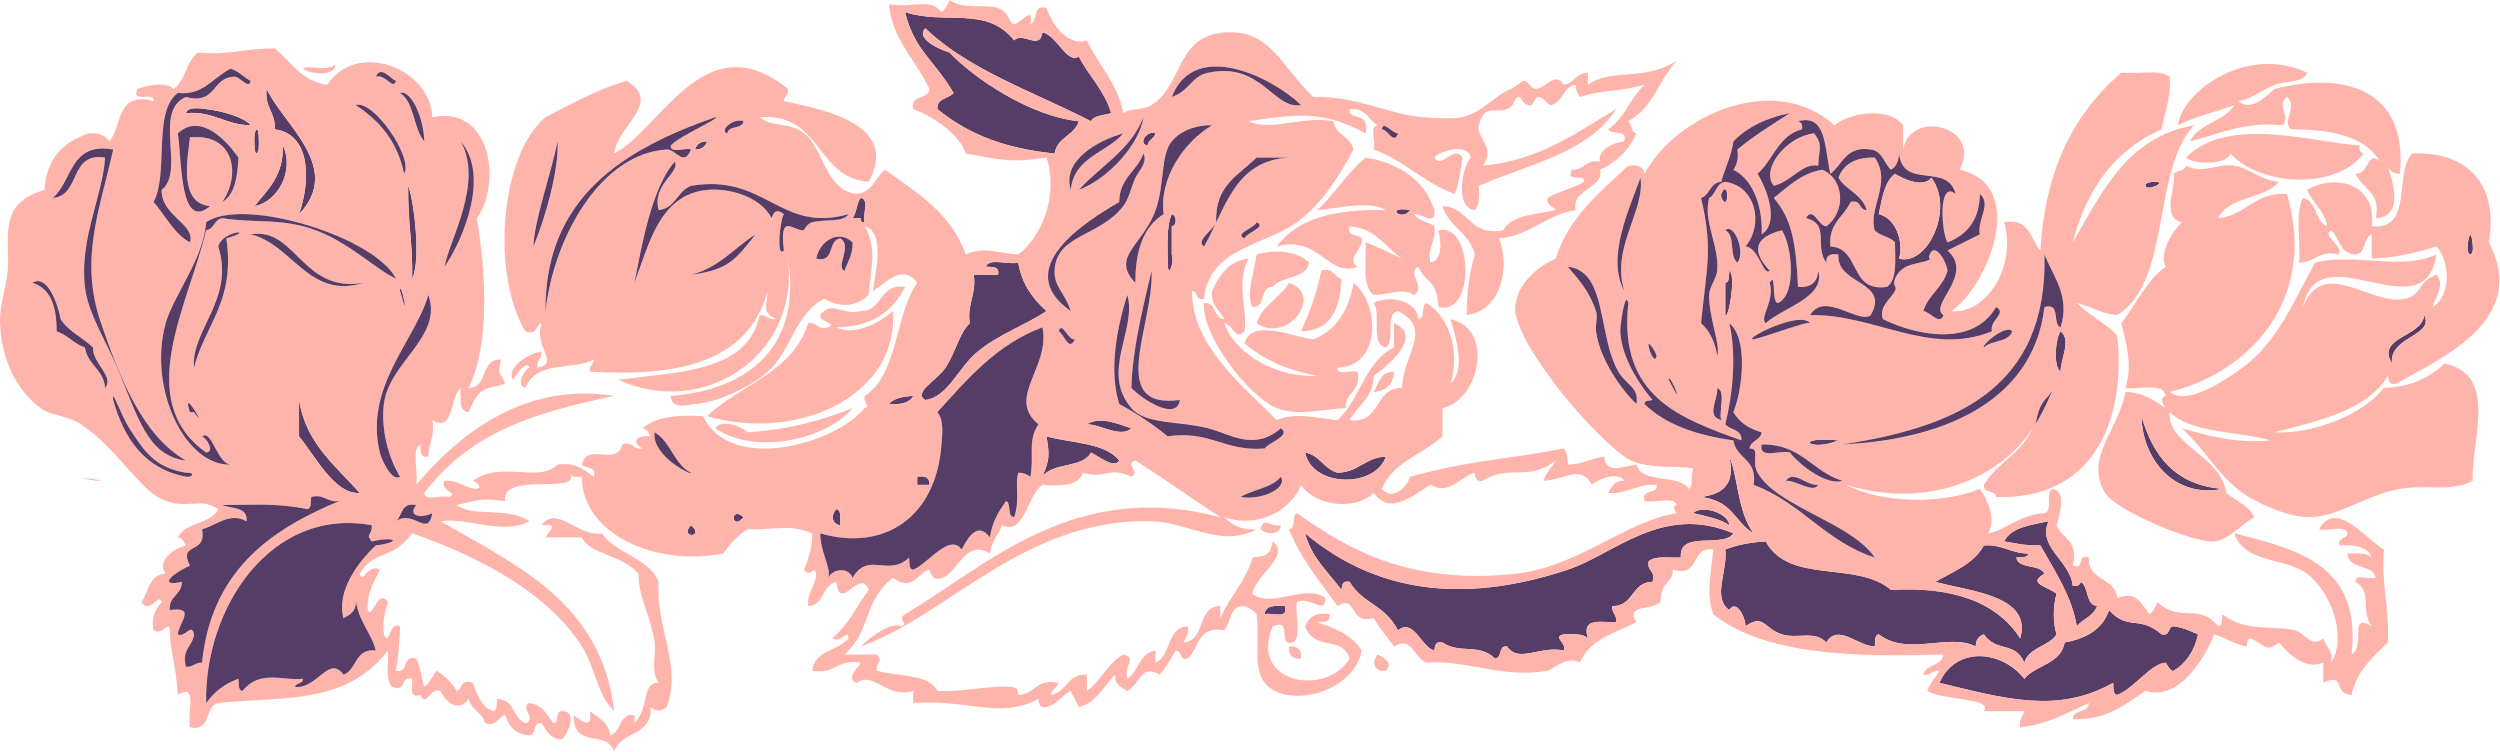 <svg width="675" height="203" viewBox="0 0 675 203" fill="none" xmlns="http://www.w3.org/2000/svg">
<path fill-rule="evenodd" clip-rule="evenodd" d="M244.375 3.273C255.276 6.843 266.292 1.444 273.829 10.909C276.081 8.437 280.82 13.79 281.466 8.727C285.402 9.555 288.049 17.367 291.284 15.273C293.989 20.568 298.197 24.36 300.011 30.545C298.069 31.149 295.48 31.106 294.556 32.727C279.204 24.806 261.72 19.018 249.829 7.636C247.127 10.411 253.558 13.308 256.375 14.182C262.688 20.887 278.03 31.414 291.284 32.727C290.088 36.623 285.424 37.049 284.738 41.455C272.169 40.154 261.983 36.743 253.102 29.454C252.933 26.376 256.186 26.721 257.466 25.091C252.307 16.323 246.763 13.4 244.375 3.273Z" fill="#553D67"/>
<path fill-rule="evenodd" clip-rule="evenodd" d="M644.737 44.727C645.098 46.635 650.032 58.481 641.464 58.909C642.892 51.663 637.709 51.027 636.01 46.909C639.686 47.178 639.173 40.384 642.555 43.636C638.578 36.705 629.411 34.961 618.555 34.909C615.962 32.779 620.549 28.804 617.464 26.182C614.47 28.536 618.55 31.191 616.373 33.818C605.554 32.817 599.163 36.244 591.283 38.182C593.654 33.28 600.513 32.867 603.282 28.364C598.244 30.233 592.597 31.497 588.01 33.818C589.513 23.985 607.367 12.109 622.919 19.636C622.034 22.428 617.558 21.671 614.192 22.909C610.962 24.097 607.751 26.895 604.373 27.273C607.676 30.502 612.142 25.641 614.192 24C631.923 19.465 650.165 23.199 648.01 46.909C646.143 46.957 645.184 46.099 644.737 44.727Z" fill="#FFB4AB"/>
<path fill-rule="evenodd" clip-rule="evenodd" d="M72.012 24C76.331 33.53 92.783 45.246 80.739 57.818C83.765 49.215 84.173 36.294 74.194 34.909C74.461 30.278 71.34 29.036 72.012 24Z" fill="#553D67"/>
<path fill-rule="evenodd" clip-rule="evenodd" d="M50.194 30.546C50.746 28.621 54.343 29.322 55.648 29.455C59.595 29.855 66.129 31.679 67.648 33.818C60.79 33.768 57.714 29.933 50.194 30.546Z" fill="#553D67"/>
<path fill-rule="evenodd" clip-rule="evenodd" d="M68.74 36C69.995 32.471 69.974 38.93 69.83 40.364C68.574 43.893 68.596 37.434 68.74 36Z" fill="#553D67"/>
<path fill-rule="evenodd" clip-rule="evenodd" d="M312.011 36C311.625 37.432 310.091 37.716 309.829 39.273C307.112 38.829 309.764 35.043 312.011 36Z" fill="#553D67"/>
<path fill-rule="evenodd" clip-rule="evenodd" d="M478.919 50.182C475.199 45.454 482.67 36.727 489.828 36C492.256 39.28 491.116 39.807 490.919 44.727C486.499 43.992 484.108 48.765 478.919 50.182Z" fill="#FFB4AB"/>
<path fill-rule="evenodd" clip-rule="evenodd" d="M190.921 38.182C190.444 39.524 189.524 40.422 187.648 40.364C188.124 39.022 189.044 38.123 190.921 38.182Z" fill="#553D67"/>
<path fill-rule="evenodd" clip-rule="evenodd" d="M76.376 39.273C79.596 46.155 74.935 54.54 68.74 55.636C72.278 51.176 76.6 47.497 76.376 39.273Z" fill="#553D67"/>
<path fill-rule="evenodd" clip-rule="evenodd" d="M506.192 62.182C507.526 63.757 510.355 63.837 511.647 65.454C511.675 70.21 512.297 75.558 509.465 77.454C499.205 78.987 502.467 66.998 494.192 66.545C493.664 60.199 497.852 58.57 499.647 54.545C502.624 53.75 501.843 56.713 504.01 56.727C502.807 52.476 498.442 51.385 496.374 48C497.753 44.288 500.977 42.421 506.192 42.545C510.908 49.284 504.303 56.395 506.192 62.182Z" fill="#FFB4AB"/>
<path fill-rule="evenodd" clip-rule="evenodd" d="M581.464 49.091C585.767 48.943 579.636 51.749 579.283 50.182C579.087 49.317 580.795 49.114 581.464 49.091Z" fill="#553D67"/>
<path fill-rule="evenodd" clip-rule="evenodd" d="M110.194 50.182C111.339 52.113 113.959 69.677 111.285 75.273C111.493 65.49 110.135 61.249 110.194 50.182Z" fill="#553D67"/>
<path fill-rule="evenodd" clip-rule="evenodd" d="M464.738 52.364C466.388 48.513 466.806 54.373 465.829 54.545C465.184 54.659 464.459 53.014 464.738 52.364Z" fill="#553D67"/>
<path fill-rule="evenodd" clip-rule="evenodd" d="M232.375 53.455C234.784 53.591 232.839 58.082 233.466 60C232.537 60.201 232.437 59.575 232.375 58.909C231.647 58.909 230.921 58.909 230.193 58.909C231.305 57.476 231.262 54.888 232.375 53.455Z" fill="#553D67"/>
<path fill-rule="evenodd" clip-rule="evenodd" d="M380.738 56.727C373.751 55.468 378.341 60.06 380.738 56.727V56.727Z" fill="#553D67"/>
<path fill-rule="evenodd" clip-rule="evenodd" d="M316.375 57.818C317.765 58.065 317.805 61.075 316.375 61.091C316.375 63.636 316.375 66.182 316.375 68.727C317.163 71.093 315.26 75.67 315.284 70.909C315.265 66.164 314.923 61.093 316.375 57.818Z" fill="#553D67"/>
<path fill-rule="evenodd" clip-rule="evenodd" d="M666.555 64.364C667.264 61.287 667.821 66.876 667.646 67.636C667.14 69.827 665.596 68.517 666.555 64.364Z" fill="#553D67"/>
<path fill-rule="evenodd" clip-rule="evenodd" d="M353.465 70.909C352.656 75.553 345.983 74.336 343.647 77.454C339.939 77.382 341.978 83.057 338.193 82.909C336.245 79.61 338.743 73.001 339.284 68.727C344.28 67.259 350.281 67.724 353.465 70.909Z" fill="#FFB4AB"/>
<path fill-rule="evenodd" clip-rule="evenodd" d="M355.647 101.455C347.608 100.039 341.16 97.033 336.011 92.727C337.778 85.673 349.93 91.233 354.556 91.636C360.868 89.222 364.14 83.765 365.465 76.364C372.669 82.124 372.942 99.024 361.102 99.273C360.917 101.638 364.971 99.767 366.556 100.364C367.644 105.815 363.169 105.704 363.284 110.182C356.308 110.588 350.482 112.371 344.738 110.182C337.39 107.38 324.294 90.488 325.102 81.818C328.664 81.529 327.415 86.051 330.556 86.182C329.435 83.667 326.802 82.664 327.284 78.545C329.219 74.299 331.613 70.512 337.102 69.818C333.569 76.414 336.997 84.165 336.011 89.454C333.477 92.09 333.091 87.751 330.556 87.273C333.905 96.528 345.935 102.109 355.647 101.455Z" fill="#FFB4AB"/>
<path fill-rule="evenodd" clip-rule="evenodd" d="M266.193 72C267.006 69.54 272.312 71.573 274.92 70.909C275.923 76.815 278.926 80.722 282.556 84C276.718 87.852 269.778 90.194 264.011 94.909C258.684 99.265 255.88 107.296 249.829 108C246.374 106.044 253.052 102.625 255.284 99.273C258.057 95.108 258.921 90.078 261.829 87.273C261.069 81.785 263.681 79.669 262.92 74.182C265.102 74.182 267.284 74.182 269.466 74.182C269.975 71.854 267.907 72.104 266.193 72Z" fill="#553D67"/>
<path fill-rule="evenodd" clip-rule="evenodd" d="M356.738 73.091C360.218 72.156 360.112 74.808 362.193 75.273C361.849 83.292 359.486 89.293 351.284 89.455C353.556 84.454 355.555 79.18 356.738 73.091Z" fill="#FFB4AB"/>
<path fill-rule="evenodd" clip-rule="evenodd" d="M466.919 73.091C468.834 74.376 466.63 86.522 465.829 85.091C465.829 82.181 465.829 79.273 465.829 76.364C467.107 76.187 466.748 74.375 466.919 73.091Z" fill="#553D67"/>
<path fill-rule="evenodd" clip-rule="evenodd" d="M339.284 87.273C340.876 82.32 345.64 80.539 348.011 76.364C357.609 79.371 347.725 92.996 339.284 87.273Z" fill="#FFB4AB"/>
<path fill-rule="evenodd" clip-rule="evenodd" d="M556.374 89.454C559.405 91.858 556.22 97.228 556.374 100.364C554.232 98.852 555.043 91.106 556.374 89.454Z" fill="#553D67"/>
<path fill-rule="evenodd" clip-rule="evenodd" d="M376.375 100.364C376.166 103.791 374.348 105.61 370.92 105.818C372.311 103.572 372.659 100.285 376.375 100.364Z" fill="#FFB4AB"/>
<path fill-rule="evenodd" clip-rule="evenodd" d="M463.647 104.727C466.108 105.54 464.074 110.846 464.738 113.455C460.476 112.428 463.81 107.951 463.647 104.727Z" fill="#553D67"/>
<path fill-rule="evenodd" clip-rule="evenodd" d="M246.557 106.909C245.553 108.814 243.146 109.317 240.011 109.091C241.356 107.527 243.763 107.024 246.557 106.909Z" fill="#553D67"/>
<path fill-rule="evenodd" clip-rule="evenodd" d="M80.74 108C82.656 119.901 90.653 125.723 97.103 133.091C90.391 133.607 85.174 123.213 80.74 117.818C80.74 114.545 80.74 111.273 80.74 108Z" fill="#553D67"/>
<path fill-rule="evenodd" clip-rule="evenodd" d="M193.103 115.636C194.785 112.979 200.64 115.286 201.83 116.727C212.773 116.033 221.887 113.512 230.193 110.182C223.113 118.67 204.016 123.046 193.103 115.636Z" fill="#FFB4AB"/>
<path fill-rule="evenodd" clip-rule="evenodd" d="M293.466 114.545C297.011 112.46 300.893 114.116 305.466 115.636C302.688 118.341 297.113 114.588 293.466 114.545Z" fill="#553D67"/>
<path fill-rule="evenodd" clip-rule="evenodd" d="M282.557 117.818C289.391 119.711 298.358 119.473 302.193 124.364C300.817 126.715 296.392 122.978 294.557 122.182C292.313 126.483 284.073 124.789 281.466 128.727C283.211 124.279 283.511 123.34 282.557 117.818Z" fill="#553D67"/>
<path fill-rule="evenodd" clip-rule="evenodd" d="M496.374 118.909C483.85 117.691 488.563 122.169 496.374 118.909V118.909Z" fill="#553D67"/>
<path fill-rule="evenodd" clip-rule="evenodd" d="M352.375 122.182C356.367 122.916 357.446 126.565 361.102 127.636C366.816 127.533 368.606 123.504 374.193 123.273C371.301 131.852 354.332 131.639 352.375 122.182Z" fill="#553D67"/>
<path fill-rule="evenodd" clip-rule="evenodd" d="M466.919 123.273C469.301 128.701 469.058 138.023 473.465 144C468.356 141.101 468.093 135.329 459.283 134.182C464.734 133.451 468.662 131.198 466.919 123.273Z" fill="#553D67"/>
<path fill-rule="evenodd" clip-rule="evenodd" d="M247.648 128.727C249.837 128.356 251.061 128.95 250.92 130.909C249.829 130.909 248.738 130.909 247.648 130.909C247.648 130.181 247.648 129.455 247.648 128.727Z" fill="#553D67"/>
<path fill-rule="evenodd" clip-rule="evenodd" d="M225.83 137.455C227.31 137.793 226.735 140.186 226.921 141.818C224.392 141.514 224.413 138.904 225.83 137.455Z" fill="#553D67"/>
<path fill-rule="evenodd" clip-rule="evenodd" d="M457.101 138.545C459.448 136.271 466.635 138.411 466.92 141.818C464.333 140.041 460.611 139.4 457.101 138.545Z" fill="#553D67"/>
<path fill-rule="evenodd" clip-rule="evenodd" d="M200.739 139.636C197.063 136.323 197.431 143.669 200.739 139.636V139.636Z" fill="#553D67"/>
<path fill-rule="evenodd" clip-rule="evenodd" d="M177.83 157.091C176.896 169.408 184.263 179.371 180.012 190.909C178.398 192.172 177.261 192.172 175.648 190.909C176.264 198.797 167.551 197.357 165.83 202.909C163.672 196.777 154.83 202.498 154.921 193.091C156.43 194.22 160.11 197.516 159.284 192C161.472 193.813 164.355 194.93 164.739 198.545C167.723 197.829 167.156 192.399 171.284 193.091C171.254 193.085 171.378 195.176 171.284 195.273C175.434 191.014 173.164 184.229 177.83 184.364C175.524 180.806 177.257 177.132 176.739 173.455C175.783 166.665 172.295 160.928 172.375 154.909C168.104 149.744 159.133 149.759 157.103 145.091C153.83 145.091 150.557 145.091 147.285 145.091C148.226 143.179 151.348 141.3 146.194 141.818C150.326 136.149 156.008 145.104 162.557 144C166.291 149.72 175.072 150.394 177.83 157.091Z" fill="#FFB4AB"/>
<path fill-rule="evenodd" clip-rule="evenodd" d="M345.829 141.818C345.718 144.595 341.763 144.395 340.375 142.909C341.372 139.248 342.403 142.369 345.829 141.818Z" fill="#FFB4AB"/>
<path fill-rule="evenodd" clip-rule="evenodd" d="M553.101 140.727C549.989 147.77 558.975 151.366 559.647 158.182C560.914 158.36 561.587 157.941 561.829 157.091C564.059 158.496 562.979 163.212 566.192 163.636C565.291 166.371 562.371 167.087 560.738 169.091C559.386 161.157 555.213 154.833 550.919 147.273C545.027 147.192 545.138 146.781 541.101 146.182C543.057 142.319 548.322 141.767 553.101 140.727Z" fill="#553D67"/>
<path fill-rule="evenodd" clip-rule="evenodd" d="M186.557 141.818C183.244 145.493 190.59 145.126 186.557 141.818V141.818Z" fill="#553D67"/>
<path fill-rule="evenodd" clip-rule="evenodd" d="M468.01 144C465.256 148.155 453.18 142.987 453.829 150.545C450.686 150.675 446.688 149.95 445.101 151.636C444.655 154.264 447.093 154.008 446.192 157.091C440.425 157.141 441.221 163.756 435.283 163.636C435.145 165.593 436.619 165.937 436.374 168C432.495 168.121 426.879 166.504 428.738 172.364C427.448 171.108 424.882 171.129 422.192 171.273C418.925 171.991 423.235 173.605 422.192 175.636C415.87 174.266 410.01 179.149 406.92 174.545C404.404 174.212 405.708 177.697 403.647 177.818C399.311 173.555 394.24 176.707 389.465 173.455C387.61 173.054 387.407 174.305 387.284 175.636C383.732 174.783 381.683 166.748 377.465 170.182C373.575 162.941 368.228 163.332 364.375 157.091C362.519 156.691 362.316 157.942 362.193 159.273C358.668 154.433 354.084 150.653 352.375 144C373.316 161.581 398.015 162.195 423.283 153.818C435.888 149.639 448.844 135.891 468.01 144Z" fill="#553D67"/>
<path fill-rule="evenodd" clip-rule="evenodd" d="M476.738 146.182C483.089 157.888 501.201 151.293 510.556 159.273C527.517 158.312 539.169 162.659 545.465 172.364C548.76 160.693 531.906 159.748 522.556 157.091C527.398 154.297 532.948 152.21 535.647 147.273C540.724 146.923 542.926 149.447 547.647 149.455C547.471 150.733 545.658 150.375 544.374 150.545C545.105 153.814 550.721 152.198 552.01 154.909C547.002 157.627 553.32 158.455 555.283 160.364C554.234 163.515 554.328 168.583 555.283 171.273C553.169 174.613 547.829 174.728 546.556 178.909C544.012 173.035 539.081 176.256 535.647 171.273C534.305 171.749 533.406 172.668 533.465 174.545C526.055 170.811 515.089 177.341 507.283 171.273C506.005 171.448 506.362 173.261 506.192 174.545C501.58 174.495 496.284 168.238 493.101 173.455C489.932 170.125 485.385 172.605 481.101 171.273C476.376 169.803 476.191 165.563 471.283 169.091C471.337 166.752 468.744 161.589 466.92 164.727C462.196 161.366 466.539 154.259 465.829 148.364C468.975 147.147 472.592 146.4 476.738 146.182Z" fill="#553D67"/>
<path fill-rule="evenodd" clip-rule="evenodd" d="M346.92 163.636C348.039 167.302 343.527 165.335 341.466 165.818C341.626 163.432 344.214 163.476 346.92 163.636Z" fill="#553D67"/>
<path fill-rule="evenodd" clip-rule="evenodd" d="M569.465 164.727C574.748 170.511 577.441 165.937 583.647 171.273C586.065 171.874 585.2 169.19 586.919 169.091C589.47 169.45 591.426 170.402 593.465 171.273C592.455 176.049 589.921 179.299 586.919 181.091C586.076 181.595 584.837 178.901 584.737 178.909C580.672 179.204 576.286 185.825 571.647 187.636C570.368 187.461 570.726 185.648 570.556 184.364C555.671 192.76 541.571 188.727 523.647 184.364C528.119 174.277 540.572 175.607 546.556 183.273C549.674 179.482 556.44 179.339 557.465 173.455C563.344 172.426 567.682 169.853 569.465 164.727Z" fill="#553D67"/>
<path fill-rule="evenodd" clip-rule="evenodd" d="M348.011 174.545C350.391 174.347 351.482 175.438 351.284 177.818C348.903 178.017 347.812 176.926 348.011 174.545Z" fill="#FFB4AB"/>
<path fill-rule="evenodd" clip-rule="evenodd" d="M372.011 176.727C373.911 177.712 376.213 179.168 374.193 181.091C370.794 181.601 370.294 178.347 372.011 176.727Z" fill="#FFB4AB"/>
<path fill-rule="evenodd" clip-rule="evenodd" d="M396.011 85.091C396.006 78.904 396.777 73.493 398.193 68.727C396.81 62.837 391.118 61.257 389.466 55.636C396.814 55.923 396.474 63.902 405.829 62.182C408.1 57.909 414.721 57.984 420.011 56.727C419.303 55.618 417.503 55.599 417.829 53.455C420.716 51.614 424.761 50.931 427.647 49.091C428.079 46.477 422.678 49.696 424.375 45.818C427.826 45.997 428.021 42.919 432.011 43.636C431.28 41.081 434.361 38.75 438.556 38.182C439.533 34.66 434.998 36.649 434.193 34.909C439.498 30.851 439.211 27.72 444.011 22.909C436.563 24.903 433.311 24.11 426.556 26.182C425.979 25.305 425.419 24.41 425.465 22.909C422.183 23.095 422.313 27.224 418.92 28.364C417.99 28.676 416.794 26.277 415.647 26.182C414.337 26.073 414.116 28.189 413.466 28.364C411.51 28.887 410.545 26.128 410.193 26.182C408.518 26.437 409.284 28.467 406.92 29.454C403.964 30.688 400.837 27.801 399.284 33.818C398.405 37.224 404.016 39.606 400.375 44.727C415.968 43.23 425.589 35.76 436.375 29.454C428.914 41.267 412.719 44.344 399.284 50.182C399.428 52.871 399.448 55.438 398.193 56.727C392.67 56.13 394.812 44.956 397.102 42.545C396.293 38.553 388.749 40.64 387.284 42.545C389.048 45.877 392.533 38.919 394.92 42.545C394.318 45.943 394.03 49.655 392.738 52.364C384.45 49.379 379.206 43.35 370.92 40.364C371.548 38.446 369.601 33.955 372.011 33.818C369.396 32.433 368.794 29.036 364.375 29.454C364.166 32.951 369.73 29.573 368.738 36C357.763 30.334 352.08 30.386 337.102 32.727C343.309 35.635 351.52 31.164 360.011 32.727C360.604 36.498 364.645 36.819 365.466 40.364C361.415 47.716 357.108 54.914 350.193 60C341.671 66.268 326.395 66.809 325.102 80.727C322.684 81.327 323.549 78.644 321.83 78.546C321.839 93.45 335.522 104.122 344.739 113.455C349.485 111.205 355.939 112.906 361.102 113.455C367.261 107.978 368.492 97.572 376.375 93.818C376.375 91.636 376.375 89.455 376.375 87.273C384.675 90.739 374.219 99.182 370.92 101.455C370.76 107.476 366.57 109.467 364.375 113.455C373.068 114.512 370.867 104.674 378.557 104.727C378.744 95.745 387.153 88.817 377.466 84C373.74 84.638 376.845 92.106 374.193 93.818C369.871 93.049 372.981 84.849 370.92 81.818C374.886 79.503 382.793 81.178 382.92 86.182C384.938 86.018 383.589 82.488 385.102 81.818C391.098 85.305 394.413 94.714 391.647 103.636C395.907 99.458 392.991 91.082 391.647 86.182C403.855 89.006 399.11 108.265 389.466 110.182C389.466 112.727 389.466 115.273 389.466 117.818C384.139 122.673 376.037 124.753 373.102 132C376.034 135.563 380.117 131.087 380.738 128.727C396.747 124.231 406.905 124.081 422.193 121.091C423.039 122.062 423.365 123.554 423.284 125.455C427.191 125.363 429.587 123.758 433.102 123.273C433.661 128.148 438.049 125.945 441.829 125.455C443.39 130.802 453.279 127.823 456.011 132C457.227 131.003 456.353 129.972 457.102 126.545C454.335 125.481 443.806 127.191 438.556 123.273C427.035 114.673 408.546 91.33 409.102 82.909C409.478 77.217 414.235 72.489 420.011 69.818C423.645 58.544 431.925 51.914 439.647 44.727C442.133 44.423 443.748 44.99 444.011 46.909C452.824 30.716 479.479 19.406 495.283 33.818C499.525 30.349 510 28.741 513.829 33.818C513.829 36 513.829 38.182 513.829 40.364C515.897 29.176 535.345 34.269 529.101 45.818C547.889 50.017 536.658 77.284 526.92 84C536.14 84.914 544.625 72.095 541.101 60C548.081 58.838 548.158 64.58 550.919 67.636C552.149 45.593 560.209 30.38 572.738 19.636C577.063 20.039 583.192 18.636 585.828 20.727C586.194 26.547 584.471 30.278 583.647 34.909C571.001 40.446 563.37 50.996 559.647 65.454C567.561 51.914 574.178 37.077 592.374 33.818C580.891 46.335 586.406 75.85 571.647 85.091C567.303 84.708 564.566 82.718 560.738 81.818C564.022 85.079 568.43 87.217 571.647 90.546C574.182 114.36 564.657 135.055 538.919 134.182C538.798 132.121 535.313 133.425 535.647 130.909C539.139 124.947 546.03 122.384 548.738 115.636C540.438 128.977 520.286 137.735 498.556 130.909C507.954 136.012 524.544 136.135 534.556 132C536.494 134.568 539.195 140.476 536.738 144C541.11 143.451 545.576 138.76 552.01 138.545C554.461 138.087 552.04 132.757 554.192 132C558.103 132.67 556.006 139.342 555.283 141.818C556.689 145.503 561.39 145.893 559.647 152.727C563.176 154.075 560.481 149.198 564.01 150.545C563.701 157.037 571.139 155.78 571.647 161.455C576.799 159.557 577.846 162.587 580.374 165.818C581.393 165.019 582.027 163.835 582.556 162.545C588.711 168.37 593.452 162.579 598.919 169.091C600.198 168.915 599.84 167.102 600.01 165.818C606.468 170.848 613.618 168.743 619.646 170.182C622.231 170.798 624.143 175.112 627.283 172.364C627.911 174.645 629.987 175.477 629.465 178.909C633.912 171.398 629.081 159.567 622.919 154.909C617 150.434 605.933 152.199 603.283 144C620.369 148.368 637.738 152.453 634.919 176.727C638.893 174.241 633.907 165.281 640.374 169.091C637.129 164.641 640.746 160.048 636.01 157.091C635.827 154.725 639.879 156.597 641.465 156C640.618 152.119 634.06 153.951 633.828 149.455C636.517 149.311 639.084 149.29 640.374 150.545C639.226 147.693 635.941 146.977 631.646 147.273C631.045 144.854 633.73 145.719 633.828 144C633.358 141.561 628.451 143.558 626.192 142.909C630.584 134.453 639.409 146.157 643.646 148.364C642.992 159.05 645.057 162.145 644.737 173.455C640.662 177.38 636.349 181.066 634.919 187.636C629.732 187.389 633.48 181.454 627.283 184.364C627.283 182.545 627.283 180.728 627.283 178.909C622.472 180.989 618.037 176.688 615.283 173.455C611.697 176.363 611.612 174.051 607.646 172.364C606.585 172.393 606.8 173.699 606.556 174.545C603.216 173.884 600.872 172.229 597.828 171.273C595.995 176.113 588.91 189.568 579.283 186.545C573.825 190.178 568.982 194.425 559.647 194.182C559.753 191.378 563.905 192.622 564.01 189.818C558.243 192.415 553.007 195.542 545.465 196.364C545.002 194.084 546.213 193.476 546.556 192C542.92 192 539.283 192 535.647 192C538.049 188.289 524.508 189.185 520.374 186.545C521.013 184.275 522.667 183.02 523.647 181.091C521.69 180.952 521.346 182.427 519.283 182.182C520.044 179.306 524.25 179.876 524.738 176.727C501.755 177.421 476.494 177.061 462.556 165.818C460.536 160.114 462.108 154.521 462.556 148.364C456.284 147.545 459.277 155.993 451.647 153.818C451.913 157.331 448.286 156.868 448.374 162.545C445.931 164.865 438.771 163.118 441.829 168C435.993 170.891 429.112 172.738 426.556 178.909C422.773 176.871 419.557 180.761 417.829 181.091C406.101 183.328 395.969 178.051 385.102 178.909C381.579 177.459 381.249 171.613 376.375 174.545C374.612 171.945 372.456 169.737 370.92 166.909C364.05 168.807 366.457 160.223 361.102 163.636C356.427 157.039 351.227 150.965 348.011 142.909C350.029 142.745 348.68 139.214 350.193 138.545C364.629 148.858 381.227 157.912 409.102 154.909C426.326 153.053 438.469 140.858 452.738 138.545C452.067 137.573 451.419 136.595 452.738 136.364C451.925 133.903 446.619 135.937 444.011 135.273C443.051 131.768 447.606 133.778 447.284 130.909C441.822 130.538 439.654 133.462 434.193 133.091C435.141 131.494 435.826 129.633 438.556 129.818C436.874 127.161 431.019 129.468 429.829 130.909C426.766 125.277 422.643 129.588 416.738 129.818C417.378 127.548 419.031 126.292 420.011 124.364C412.684 130.15 407.305 125.232 400.375 129.818C398.519 130.219 398.316 128.967 398.193 127.636C393.929 128.821 391.39 133.821 386.193 130.909C381.956 133.465 375.222 139.45 370.92 133.091C365.642 138.131 354.802 136.43 351.284 130.909C348.679 137.789 339.691 142.771 330.557 139.636C332.616 141.576 334.962 143.232 339.284 142.909C329.503 148.058 320.96 140.995 310.921 140.727C276.659 139.815 256.157 166.16 232.375 174.545C234.727 172.133 240.746 167.692 243.284 169.091C245.749 168.48 241.962 167.389 244.375 165.818C267.011 152.326 290.081 129.295 329.466 139.636C321.75 134.625 314.409 129.239 306.557 124.364C303.5 125.434 308.141 127.274 305.466 128.727C299.094 125.78 298.561 129.509 292.375 127.636C291.271 131.259 286.543 131.258 281.466 130.909C277.331 133.572 276.684 144.689 270.557 141.818C269.651 144.549 267.568 146.102 267.284 149.455C259.614 144.662 258.012 158.138 252.012 156C251.945 155.977 250.736 153.852 250.921 153.818C247.938 154.366 246.439 160.052 241.103 156C232.954 162.327 235.373 170.185 228.012 176.727C230.921 176.727 233.83 176.727 236.739 176.727C238.556 178.895 236.641 178.114 236.739 181.091C242.362 182.741 250.591 181.784 253.103 186.545C260.19 186.914 267.234 185.002 272.739 185.455C274.55 185.604 274.831 185.884 274.921 187.636C279.492 187.479 279.788 183.05 285.83 184.364C285.444 185.796 283.909 186.08 283.648 187.636C288.112 187.01 287.996 181.802 293.466 182.182C293.466 183.636 293.466 185.091 293.466 186.545C297.322 183.856 299.053 179.041 303.284 176.727C307.178 177.652 303.415 179.414 304.375 183.273C307.523 181.331 307.539 176.255 312.011 175.636C312.011 176.727 312.011 177.818 312.011 178.909C316.365 177.081 314.83 169.364 320.739 169.091C321.2 171.371 319.99 171.979 319.648 173.455C325.685 172.945 323.009 163.725 329.466 163.636C329.466 164.727 329.466 165.818 329.466 166.909C332.024 161.104 336.306 157.022 338.193 150.545C340.98 149.944 342.86 150.684 343.648 146.182C348.781 150.062 338.779 155.196 338.193 160.364C343.339 164.362 352.684 157.456 357.829 161.455C357.912 166.341 353.788 160.791 350.193 162.545C349.509 165.861 351.589 171.941 349.102 173.455C344.638 174.646 349.249 166.762 343.648 169.091C337.064 184.556 358.105 188.285 364.375 177.818C362.491 171.412 354.743 176.039 352.375 169.091C353.3 166.743 355.062 165.232 358.92 165.818C359.43 168.146 357.361 167.895 355.648 168C360.558 169.635 365.178 171.561 367.648 175.636C366.011 186.017 349.691 191.291 342.557 185.455C337.777 181.545 340.348 173.821 339.284 165.818C338.486 164.799 337.301 164.165 336.011 163.636C331.84 163.465 332.466 168.092 330.557 170.182C323.36 168.803 323.759 175.021 320.739 177.818C318.32 178.419 319.185 175.736 317.466 175.636C316.102 177.909 314.794 180.238 313.102 182.182C308.034 179.055 307.702 184.901 304.375 186.545C302.778 185.597 300.918 184.912 301.102 182.182C297.889 185.149 296.239 189.683 291.284 190.909C290.716 189.296 289.671 188.159 289.102 186.545C286.705 187.785 285.478 190.195 282.557 190.909C280.701 191.309 280.498 190.058 280.375 188.727C269.646 194.295 261.678 188.702 246.557 189.818C246.557 188.727 246.557 187.636 246.557 186.545C239.254 188.725 236.056 181.091 231.285 184.364C227.981 183.029 232.056 180.201 232.375 178.909C226.198 177.823 225.462 182.177 219.285 181.091C219.948 175.572 226.272 175.714 229.103 172.364C228.84 169.551 227.225 173.861 224.739 172.364C229.951 167.542 230.503 164.78 234.557 159.273C232.178 153.044 226.681 165.829 225.83 157.091C221.886 157.875 222.713 163.429 218.194 163.636C217.902 159.708 220.209 158.379 220.375 154.909C219.765 152.445 218.674 156.232 217.103 153.818C218.185 150.9 219.351 148.066 219.285 144C213.316 141.398 209.045 143.131 201.83 142.909C199.188 144.629 197.006 146.811 195.285 149.455C176.457 153.079 157.093 143.893 157.103 128.727C155.555 128.821 154.014 128.907 153.83 127.636C157.408 133.98 135.276 127.019 136.376 135.273C129.077 134.412 129.2 135.117 123.285 136.364C127.886 139.769 136.976 136.715 142.921 140.727C135.934 144.613 126.072 139.598 118.921 140.727C139.616 152.76 162.429 162.673 165.83 192C161.319 187.81 160.703 180.225 157.103 174.545C148.066 160.289 129.959 150.476 111.285 144C105.868 151.346 100.74 148.514 97.103 154.909C98.1 157.875 99.131 152.003 102.558 153.818C101.121 157.108 99.034 159.749 99.285 164.727C100.474 167.484 102.042 158.608 104.74 162.545C104.08 165.159 103.171 167.522 103.649 171.273C105.279 174.872 104.934 167.623 108.012 169.091C107.77 175.603 107.645 175.45 106.921 181.091C110.649 181.909 108.308 176.66 112.376 177.818C113.585 179.882 113.768 182.973 114.558 185.455C116.033 184.384 116.738 182.544 117.83 181.091C120.113 182.445 121.93 184.263 123.285 186.545C124.998 186.076 124.217 183.113 127.649 184.364C128.831 187.544 129.924 190.814 133.103 192C134.382 191.824 134.023 190.011 134.194 188.727C138.912 188.737 138.503 193.873 141.83 195.273C145.155 193.939 140.235 191.11 142.921 189.818C146.538 190.202 147.654 193.085 149.467 195.273C151.038 195.025 149.847 192.017 151.648 192C156.42 191.926 152.91 198.859 151.648 199.636C148.45 199.563 147.597 197.143 146.194 195.273C143.678 194.939 144.982 198.424 142.921 198.545C139.112 198.355 137.432 196.035 136.376 193.091C134.295 193.556 134.401 196.208 130.921 195.273C130.312 192.247 127.168 191.753 126.558 188.727C123.846 192.375 120.402 189.85 118.921 186.545C116.134 185.369 115.103 191.242 113.467 187.636C110.185 188.736 111.534 185.206 111.285 183.273C107.924 182.457 109.955 187.033 105.831 185.455C104.004 183.645 104.962 179.05 104.74 175.636C93.535 190.547 75.395 188.024 58.922 189.818C55.059 190.683 57.234 197.584 51.285 196.364C50.618 192.267 53.348 184.125 48.013 187.636C47.49 179.361 45.841 175.342 45.831 170.182C45.568 167.369 43.953 171.68 41.467 170.182C40.759 166.201 42.203 164.372 43.649 162.545C42.854 159.841 40.367 166.148 38.194 162.545C40.177 159.801 40.176 155.072 44.74 154.909C42.215 151.586 46.801 148.087 50.194 147.273C49.711 146.301 49.237 145.322 48.013 145.091C50.035 140.932 56.899 141.613 58.922 137.455C53.714 133.828 49.84 138.337 42.558 134.182C37.2 131.124 30.964 120.634 21.831 114.545C18.063 112.033 13.902 112.402 10.922 110.182C4.13 105.124 0.361 96.679 0.013 87.273C-0.198 81.577 2.256 76.291 2.195 70.909C2.084 61.305 0.859 54.589 12.013 51.273C12.521 42.691 17.156 38.234 24.013 36C26.721 35.836 28.54 36.564 29.467 38.182C33.152 34.23 31.114 24.556 41.467 27.273C41.815 24.38 35.356 28.294 37.104 24C39.677 23.166 44.643 21.85 46.922 24C50.066 21.689 50.297 16.466 53.467 14.182C61.538 14.98 66.791 12.961 74.194 13.091C78.622 16.663 81.37 21.915 88.376 22.909C95.933 10.932 116.155 18.068 116.74 31.636C132.657 28.343 135.503 49.673 128.74 58.909C131.251 73.968 132.279 92.844 126.558 104.727C131.994 104.709 129.499 96.759 135.285 97.091C134.209 101.919 135.117 99.945 136.376 103.636C130.938 105.223 129.534 104.055 126.558 111.273C123.77 111.152 124.392 107.619 124.376 104.727C121.346 107.411 122.664 116.882 116.74 113.455C117.49 117.841 115.694 119.683 115.649 123.273C113.321 123.782 113.57 121.714 113.467 120C110.98 121.513 113.06 127.594 112.376 130.909C124.772 116.193 142.365 103.155 165.83 106.909C142.973 111.686 126.786 117.088 114.558 133.091C114.694 135.501 119.185 133.555 121.103 134.182C124.326 133.234 118.572 132.549 120.012 129.818C123.941 129.526 125.269 131.834 128.74 132C130.268 131.614 128.833 130.079 127.649 129.818C135.587 124.212 145.043 130.564 150.558 125.455C155.716 124.659 157.729 127.01 160.376 128.727C161.127 125.795 158.121 126.619 157.103 125.455C158.542 119.2 166.502 126.183 168.012 120C171.095 119.099 170.839 121.537 173.467 121.091C170.664 119.709 171.266 117.404 175.648 117.818C175.165 116.846 174.691 115.868 173.467 115.636C176.968 112.593 182.813 111.891 189.83 112.364C197.388 128.088 225.835 119.649 233.466 110.182C235.085 109.705 233.035 108.787 233.466 106.909C242.594 101.128 241.475 85.099 247.648 76.364C243.634 70.837 238.854 76.798 235.648 78.546C236.388 73.741 239.079 62.592 233.466 61.091C237.114 67.251 234.912 73.543 234.557 79.636C230.988 82.965 226.995 83.084 222.557 80.727C214.865 84.263 213.622 94.776 207.285 100.364C202.608 104.486 193.894 108.621 187.648 109.091C186.117 109.205 181.239 110.825 181.103 106.909C202.428 105.237 216.539 93.32 212.739 69.818C216.003 96.212 189.831 113.023 166.921 102.545C183.3 100.379 201.915 100.449 205.103 85.091C207.059 84.952 207.404 86.426 209.466 86.182C205.909 84.032 206.874 83.679 207.285 78.546C201.912 97.987 183.087 101.726 159.285 100.364C158.977 98.602 160.316 98.485 160.376 97.091C154.406 100.096 145.044 97.152 141.83 104.727C139.165 104.031 141.666 99.627 142.921 99.273C142.183 96.886 139.296 101.34 138.558 102.545C136.41 99.613 142.361 95.481 146.194 94.909C146.333 96.865 144.859 97.21 145.103 99.273C151.317 98.225 144.093 93.743 146.194 87.273C144.481 87.742 145.262 90.705 141.83 89.455C132.446 73.691 135.157 41.72 147.285 31.636C154.256 28.061 161.002 24.263 169.103 21.818C179.131 27.547 166.694 33.902 165.83 41.455C178.476 34.884 190.396 5.858 212.739 24C213.047 25.762 211.708 25.878 211.648 27.273C223.193 29.763 242.904 33.756 234.557 49.091C220.032 47.98 222.015 30.36 205.103 31.636C208.953 34.669 212.876 32.701 217.103 36C222.393 40.128 222.861 51.436 231.285 52.364C235.589 51.941 236.305 47.929 238.921 45.818C247.632 52.016 256.91 57.647 260.739 68.727C265.084 66.48 270.059 68.388 274.921 68.727C281.013 64.157 285.967 53.026 282.557 42.545C272.678 44.064 269.8 43.056 260.739 41.455C259.519 37.099 253.011 31.855 246.557 29.454C245.736 25.36 250.724 27.076 250.921 24C246.8 15.381 240.818 10.586 240.012 1.091C246.629 2.354 250.995 -0.771 254.193 3.273C255.212 2.473 255.846 1.289 256.375 0C260.114 2.745 266.324 0.989 269.466 2.182C272.658 3.393 272.186 6.131 273.83 6.545C275.025 6.847 279.368 0.862 278.193 6.545C280.418 5.861 278.5 1.033 282.557 2.182C284.222 7.088 288.569 12.562 293.466 10.909C296.531 17.662 301.713 22.298 303.284 30.546C305.638 28.986 308.393 29.961 310.921 28.364C319.833 22.733 317.287 8.278 332.739 8.727C343.339 9.036 346.159 18.076 354.557 26.182C365.904 25.816 375.137 30.886 384.011 31.636C386.436 31.841 392.778 32.171 394.92 31.636C400.261 30.303 404.074 25.354 408.011 24C408.867 23.706 410.827 21.909 411.284 21.818C412.482 21.58 413.188 23.947 414.556 24C417.02 24.096 420.032 19.026 422.193 22.909C425.029 22.473 425.483 19.654 428.738 19.636C428.738 20.727 428.738 21.818 428.738 22.909C435.262 18.227 443.982 22.11 452.738 16.364C447.027 22.896 446.87 28.455 439.647 32.727C440.585 33.608 440.295 35.715 441.829 36C439.792 40.509 436.52 43.782 432.011 45.818C433.332 50.784 424.079 51.069 425.465 56.727C417.256 57.972 413.423 63.593 404.738 64.364C407.78 71.896 405.454 83.85 396.011 85.091ZM403.647 67.636C402.848 62.954 405.086 76.064 403.647 67.636V67.636ZM257.466 25.091C256.187 26.721 252.934 26.376 253.103 29.454C261.984 36.743 272.169 40.154 284.739 41.455C285.425 37.05 290.089 36.623 291.284 32.727C278.031 31.414 262.688 20.887 256.375 14.182C253.559 13.308 247.128 10.411 249.83 7.636C261.721 19.018 279.205 24.806 294.557 32.727C295.481 31.106 298.07 31.149 300.011 30.546C298.197 24.36 293.99 20.568 291.284 15.273C288.05 17.367 285.402 9.555 281.466 8.727C280.82 13.79 276.081 8.437 273.83 10.909C266.293 1.444 255.277 6.843 244.375 3.273C246.763 13.4 252.307 16.323 257.466 25.091ZM326.193 19.636C340.593 16.584 343.801 29.673 351.284 28.364C343.712 20.965 322.514 10.357 316.375 26.182C321.511 24.332 321.56 20.618 326.193 19.636ZM50.194 26.182C58.588 28.393 57.113 20.736 63.285 20.727C64.735 20.568 67.344 24.396 67.649 21.818C65.72 20.838 64.465 19.185 62.194 18.546C56.789 21.562 54.733 25.794 48.013 25.091C41.154 30.232 45.634 46.713 41.467 54.545C44.719 58.203 46.825 63.007 51.285 65.454C52.901 60.584 43.446 58.273 43.649 51.273C50.129 46.281 41.209 30.046 50.194 26.182ZM106.921 21.818C105.63 21.498 102.801 17.424 101.467 20.727C104.011 19.794 106.167 24.542 106.921 21.818ZM74.194 34.909C84.174 36.294 83.766 49.215 80.74 57.818C92.783 45.246 76.331 33.53 72.013 24C71.341 29.036 74.462 30.278 74.194 34.909ZM114.558 38.182C114.503 32.391 111.149 24.172 108.012 25.091C111.975 27.674 111.56 34.634 114.558 38.182ZM109.103 46.909C111.73 42.703 100.851 26.841 96.012 28.364C102.416 32.505 107.313 38.154 109.103 46.909ZM67.649 33.818C66.129 31.679 59.596 29.855 55.649 29.454C54.343 29.322 50.746 28.621 50.194 30.546C57.714 29.933 60.79 33.768 67.649 33.818ZM147.285 84C149.49 64.219 162.085 41.445 180.012 40.364C182.439 40.218 184.637 45.253 186.557 40.364C184.972 39.767 180.92 41.638 181.103 39.273C183.73 36.533 194.982 31.71 193.103 31.636C168.766 40.169 147.02 53.085 147.285 84ZM469.102 40.364C473.473 36.734 478.396 33.658 483.283 30.546C476.901 31.799 471.783 34.318 468.011 38.182C467.434 42.332 465.732 45.358 464.738 49.091C461.67 49.296 461.752 52.651 459.284 53.455C462.598 67.378 460.709 72.493 459.284 87.273C461.594 89.326 463.03 92.255 463.647 96C464.633 93.312 461.422 86.03 461.465 79.636C461.481 77.507 463.476 75.194 463.647 73.091C464.207 66.253 459.778 59.855 461.465 53.455C463.387 52.467 463.267 49.439 465.829 49.091C474.158 50.295 476.257 60.642 471.283 66.546C474.802 66.718 476.125 74.724 477.829 73.091C473.005 67.958 473.43 64.139 481.102 62.182C483.779 66.123 485.299 79.529 480.011 81.818C478.193 81.692 479.646 72.899 477.829 76.364C479.304 81.174 474.926 85.741 476.738 87.273C481.28 83.075 492.998 80.279 490.92 73.091C490.715 76.16 489.023 77.738 485.465 77.454C484.896 65.639 483.896 59.273 478.92 53.455C482.791 50.416 486.135 46.851 492.011 45.818C498.158 48.411 498.331 57.314 493.102 61.091C491.101 61.148 489.408 55.5 487.647 58.909C494.236 60.498 489.755 66.382 493.102 70.909C492.961 68.951 494.185 68.356 496.374 68.727C495.759 76.998 510.403 75.766 505.101 85.091C501.84 87.62 492.583 78.528 488.738 85.091C506.156 84.716 520.898 96.349 537.829 89.455C536.986 86.667 542.097 84.439 538.919 82.909C533.028 93.184 518.638 91.124 508.374 86.182C507.243 82.703 510.446 80.833 511.647 78.546C512.331 77.243 510.834 77.146 511.647 75.273C513.746 70.436 518.656 71.624 521.465 69.818C520.243 70.604 521.006 67.104 522.556 67.636C524.07 68.157 525.669 71.415 525.829 73.091C524.596 77.676 520.665 79.564 519.283 84C520.915 83.979 523.745 88.053 524.738 85.091C520.569 82.319 533.251 74.276 525.829 67.636C528.758 66.202 531.627 64.707 534.556 63.273C533.729 59.463 537.857 55.036 534.556 52.364C534.46 59.541 531.019 63.372 525.829 65.454C524.191 62.949 523.206 48.428 528.01 52.364C525.814 43.719 513.845 51.397 512.738 41.455C512.587 43.486 512.02 45.1 510.556 45.818C508.641 44.097 508.292 40.809 505.101 40.364C498.268 39.349 497.583 44.482 494.192 46.909C492.56 39.661 493.162 30.717 485.465 32.727C486.315 32.968 486.733 33.64 486.556 34.909C480.18 36.533 478.802 43.155 474.556 46.909C476.526 50.084 480.836 59.894 475.647 63.273C475.934 57.013 473.993 48.824 468.011 45.818C468.926 44.552 469.45 42.894 469.102 40.364ZM291.284 51.273C299.677 48.021 307.75 38.66 308.739 31.636C305.273 40.535 297.14 44.766 291.284 51.273ZM196.376 36C196.676 33.754 200.439 34.974 200.739 32.727C197.846 31.779 194.118 35.391 196.376 36ZM60.013 54.545C63.444 52.523 64.125 47.749 64.376 42.545C61.374 38.255 54.274 30.217 48.013 36C49.12 43.275 48.509 62.613 56.74 55.636C47.912 54.895 50.838 42.042 51.285 37.091C63.268 35.901 65.123 47.133 60.013 54.545ZM316.375 38.182C313.335 41.854 314.493 49.787 312.011 56.727C308.585 66.31 299.734 69.319 306.557 76.364C306.511 67.591 308.785 61.137 314.193 57.818C312.872 48.132 319.77 38.206 327.284 33.818C324.225 33.684 319.343 34.595 316.375 38.182ZM377.466 36C376.016 36.159 373.406 32.331 373.102 34.909C374.555 34.746 376.394 39.345 377.466 36ZM69.831 40.364C69.975 38.93 69.995 32.471 68.74 36C68.596 37.434 68.574 43.893 69.831 40.364ZM289.102 51.273C290.008 42.36 298.761 41.295 303.284 36C296.203 38.023 286.681 43.38 289.102 51.273ZM309.83 39.273C310.091 37.716 311.625 37.432 312.011 36C309.764 35.043 307.112 38.829 309.83 39.273ZM120.012 72C124.824 65.2 132.462 47.407 124.376 38.182C130.678 49.257 121.182 65.192 120.012 72ZM144.012 66.546C147.264 58.879 150.911 45.82 150.558 38.182C148.683 47.227 144.263 59.512 144.012 66.546ZM187.648 40.364C189.525 40.422 190.444 39.524 190.921 38.182C189.045 38.123 188.124 39.022 187.648 40.364ZM68.74 55.636C74.935 54.54 79.597 46.155 76.376 39.273C76.6 47.497 72.279 51.176 68.74 55.636ZM22.922 77.454C23.683 84.367 28.488 91.781 31.649 99.273C37.32 112.708 39.712 123.011 50.194 124.364C38.48 117.528 32.512 102.46 27.285 87.273C21.329 69.962 26.919 56.866 30.558 40.364C18.689 38.313 19.624 49.066 14.195 53.455C21.93 52.826 18.507 41.039 28.376 42.545C27.636 53.336 21.47 64.284 22.922 77.454ZM302.193 54.545C292.918 59.917 272.86 72.637 289.102 84C287.547 78.946 284.566 77.536 284.739 73.091C285.122 63.255 296.686 64.108 303.284 55.636C304.923 53.532 305.6 49.936 306.557 48C307.527 46.036 309.915 43.869 308.739 41.455C307.021 46.282 302.219 48.026 302.193 54.545ZM339.284 42.545C334.526 47.242 327.933 50.104 328.375 60C327.763 62.02 322.599 65.017 325.102 66.546C330.814 56.621 333.194 43.365 348.011 42.545C345.102 42.545 342.193 42.545 339.284 42.545ZM171.285 76.364C175.169 66.299 177.895 52.581 190.921 51.273C196.237 50.739 205.05 52.682 208.376 58.909C208.986 56.642 210.077 56.597 211.648 57.818C210.599 59.298 209.54 69.988 211.648 67.636C210.375 57.106 214.106 62.416 217.103 62.182C216.822 62.204 218.148 60.273 219.285 60C222.809 59.157 227.742 60.087 229.103 57.818C210.548 63.093 206.674 46.718 186.557 50.182C182.853 51.568 182.425 56.232 177.83 56.727C175.969 49.743 183.695 46.636 182.194 43.636C175.699 50.966 173.008 67.898 171.285 76.364ZM438.556 78.546C434.872 66.802 444.246 56.934 442.92 48C440.041 56.068 433.579 69.58 438.556 78.546ZM579.283 50.182C579.636 51.749 585.767 48.943 581.465 49.091C580.795 49.114 579.088 49.317 579.283 50.182ZM111.285 75.273C113.959 69.677 111.34 52.113 110.194 50.182C110.135 61.249 111.493 65.49 111.285 75.273ZM465.829 54.545C466.806 54.373 466.389 48.513 464.738 52.364C464.459 53.014 465.184 54.659 465.829 54.545ZM230.194 58.909C230.921 58.909 231.648 58.909 232.375 58.909C232.438 59.575 232.538 60.201 233.466 60C232.839 58.082 234.784 53.591 232.375 53.455C231.263 54.888 231.305 57.476 230.194 58.909ZM81.831 61.091C92.803 63.895 100.385 72.123 106.921 75.273C101.562 64.18 65.942 52.943 55.649 60C55.01 69.841 46.846 79.742 44.74 87.273C39.912 104.533 49.749 125.713 62.194 125.455C58.438 124.804 57.243 115.917 54.558 117.818C55.549 118.117 58.221 121.883 55.649 122.182C35.684 108.007 51.074 81.877 55.649 62.182C57.873 61.861 57.788 59.23 60.013 58.909C67.901 60.161 74.102 59.116 81.831 61.091ZM315.284 70.909C315.26 75.67 317.164 71.094 316.375 68.727C316.375 66.182 316.375 63.636 316.375 61.091C317.805 61.075 317.765 58.065 316.375 57.818C314.923 61.093 315.266 66.164 315.284 70.909ZM336.011 64.364C336.443 62.852 342.204 61.273 339.284 60C338.851 61.512 333.09 63.09 336.011 64.364ZM469.102 70.909C471.408 67.911 468.112 60.072 465.829 62.182C468.638 63.372 466.783 69.227 469.102 70.909ZM58.922 66.546C63.479 80.78 51.465 89.195 52.376 99.273C55.314 87.665 63.615 81.42 61.103 64.364C69.713 61.873 60.187 62.026 58.922 66.546ZM98.194 76.364C81.475 79.258 79.941 61.17 67.649 63.273C78.904 65.842 83.359 81.009 98.194 76.364ZM186.557 74.182C197.019 72.873 198.848 69.685 204.012 63.273C198.214 66.93 194.128 72.298 186.557 74.182ZM220.375 69.818C225.634 71.076 223.302 64.746 226.921 64.364C230.185 66.388 225.534 72.181 228.012 73.091C228.859 70.666 230.304 68.838 230.194 65.454C226.51 61.855 221.404 64.9 220.375 69.818ZM497.465 120C522.601 118.821 548.834 109.648 552.01 82.909C556.581 81.611 553.958 87.507 556.374 88.364C558.961 80.034 554.533 74.915 552.01 68.727C552.913 104.903 528.04 115.303 497.465 120ZM269.466 74.182C267.284 74.182 265.103 74.182 262.921 74.182C263.681 79.669 261.069 81.785 261.83 87.273C258.921 90.078 258.057 95.108 255.284 99.273C253.052 102.625 246.375 106.044 249.83 108C255.88 107.296 258.685 99.265 264.012 94.909C269.778 90.194 276.719 87.852 282.557 84C278.926 80.722 275.923 76.815 274.921 70.909C272.312 71.573 267.006 69.54 266.193 72C267.907 72.104 269.976 71.854 269.466 74.182ZM310.921 73.091C309.436 79.674 305.699 93.625 305.466 104.727C308.841 108.221 317.754 113.691 318.557 108C298.566 110.645 311.656 87.598 310.921 73.091ZM430.92 84C431.455 85.575 430.689 87.795 430.92 89.455C431.976 97.033 437.721 105.156 441.829 109.091C442.619 104.11 438.812 104.314 436.375 99.273C431.419 89.025 433.672 73.201 423.284 72C426.393 75.709 429.043 78.468 430.92 84ZM465.829 76.364C465.829 79.273 465.829 82.181 465.829 85.091C466.631 86.522 468.834 74.376 466.92 73.091C466.749 74.375 467.107 76.187 465.829 76.364ZM15.286 89.455C18.269 90.47 19.938 92.803 22.922 93.818C23.651 98.544 27.971 99.679 28.376 104.727C30.967 101.71 24.905 98.064 25.104 93.818C22.348 91.119 18.486 89.527 16.376 86.182C15.594 81.84 12.674 73.929 8.74 76.364C13.766 77.883 15.314 82.881 15.286 89.455ZM108.012 78.546C107.961 74.881 110.982 89.091 108.012 78.546V78.546ZM102.558 122.182C103.03 124.123 105.709 130.107 108.012 128.727C104.36 122.647 102.917 115.051 103.649 109.091C105.054 97.659 119.716 90.956 115.649 79.636C112.201 91.82 98.238 104.438 102.558 122.182ZM302.193 109.091C306.91 111.647 311.293 114.537 315.284 117.818C326.799 116.121 330.72 122.018 341.466 121.091C342.505 119.499 348.724 117.556 345.829 115.636C338.55 121.946 332.118 117.132 326.193 115.636C317.974 113.561 309.323 114.682 305.466 110.182C297.018 100.327 307.091 88.972 304.375 79.636C301.141 89.69 299.542 100.753 302.193 109.091ZM439.647 81.818C438.759 78.043 437.411 88.137 437.465 89.455C437.768 96.815 443.259 104.655 446.193 108C445.346 108.244 444.04 108.029 444.011 109.091C449.709 114.665 458.114 117.532 468.011 118.909C468.762 123.975 474.63 123.926 473.465 130.909C486.196 135.633 492.988 146.295 506.192 150.545C499.716 140.986 479.905 136.954 474.556 127.636C472.764 124.515 475.394 121.003 472.374 121.091C472.695 118.867 475.326 118.952 475.647 116.727C472.229 115.781 469.623 114.024 468.011 111.273C470.455 105.411 472.103 91.403 466.92 87.273C468.925 96.008 467.797 106.648 465.829 114.545C467.109 116.174 470.362 115.831 470.193 118.909C453.639 112.918 436.885 107.125 439.647 81.818ZM488.738 87.273C486.016 83.691 470.319 91.75 473.465 91.636C477.483 90.698 488.195 86.557 488.738 87.273ZM223.648 156C224.878 153.364 229.226 153.181 230.194 156C234.49 148.755 239.754 155.9 245.466 150.545C245.638 151.829 245.279 153.643 246.557 153.818C250.613 152.177 256.318 143.841 259.648 148.364C261.352 145.192 263.898 140.664 267.284 145.091C267.852 140.931 269.691 138.043 271.648 135.273C273.16 135.941 271.812 139.473 273.83 139.636C275.461 134.871 273.963 131.205 274.921 127.636C276.422 127.589 277.316 128.15 278.193 128.727C279.334 122.626 277.308 119.359 280.375 114.545C271.578 107.323 283.688 99.18 281.466 88.364C269.035 93.024 261.233 102.313 253.103 111.273C254.989 113.659 254.367 117.552 254.193 120C252.794 139.759 238.592 149.005 221.466 144C221.478 149.189 224.451 153.099 223.648 156ZM290.193 91.636C288.27 91.948 286.815 86.499 285.83 89.455C287.114 89.782 288.568 95.231 290.193 91.636ZM535.647 93.818C537.604 91.775 542.343 92.514 543.283 89.455C541.577 87.409 534.727 93.42 535.647 93.818ZM556.374 100.364C556.22 97.228 559.406 91.858 556.374 89.455C555.043 91.106 554.233 98.852 556.374 100.364ZM447.284 96C446.754 94.71 446.121 93.527 445.102 92.727C444.933 94.186 446.816 98.742 447.284 96ZM450.556 102.545C450.468 99.922 455.631 112.36 450.556 102.545V102.545ZM464.738 113.455C464.074 110.846 466.108 105.54 463.647 104.727C463.81 107.951 460.476 112.428 464.738 113.455ZM549.829 113.455C548.36 117.946 556.554 101.108 553.101 106.909C551.358 108.439 550.314 110.667 549.829 113.455ZM50.194 128.727C52.049 128.973 52.893 127.498 50.194 127.636C41.672 126.241 38.884 121.703 34.922 115.636C32.837 112.444 29.945 104.121 30.558 108C33.524 118.487 38.955 126.512 50.194 128.727ZM240.012 109.091C243.147 109.317 245.554 108.814 246.557 106.909C243.763 107.024 241.357 107.527 240.012 109.091ZM51.285 111.273C51.321 111.382 52.275 111.185 52.376 111.273C56.617 117.254 48.71 103.548 51.285 111.273ZM80.74 117.818C85.174 123.213 90.391 133.607 97.103 133.091C90.653 125.723 82.656 119.901 80.74 108C80.74 111.273 80.74 114.545 80.74 117.818ZM305.466 115.636C300.893 114.116 297.012 112.46 293.466 114.545C297.113 114.588 302.689 118.341 305.466 115.636ZM186.557 127.636C181.939 125.345 181.149 119.228 176.739 116.727C175.939 123.236 187.084 128.581 186.557 127.636ZM281.466 128.727C284.073 124.789 292.313 126.483 294.557 122.182C296.392 122.978 300.818 126.715 302.193 124.364C298.358 119.473 289.392 119.711 282.557 117.818C283.512 123.34 283.212 124.279 281.466 128.727ZM496.374 118.909C483.851 117.691 488.563 122.169 496.374 118.909V118.909ZM483.283 122.182C486.185 125.847 493.237 131.109 497.465 129.818C489.343 127.394 486.368 119.824 475.647 120C474.772 124.148 480.805 121.387 483.283 122.182ZM374.193 123.273C368.606 123.504 366.816 127.533 361.102 127.636C357.447 126.565 356.368 122.916 352.375 122.182C354.332 131.639 371.301 131.852 374.193 123.273ZM459.284 134.182C468.094 135.329 468.357 141.101 473.465 144C469.058 138.023 469.301 128.701 466.92 123.273C468.662 131.198 464.735 133.451 459.284 134.182ZM247.648 130.909C248.739 130.909 249.83 130.909 250.921 130.909C251.062 128.95 249.838 128.356 247.648 128.727C247.648 129.455 247.648 130.181 247.648 130.909ZM334.92 134.182C340.693 135.191 347.721 131.759 345.829 128.727C343.388 131.741 338.331 132.137 334.92 134.182ZM490.92 130.909C487.88 131.317 484.282 126.754 482.192 129.818C485.022 129.619 489.498 133.305 490.92 130.909ZM49.103 157.091C49.107 160.73 45.555 160.815 45.831 164.727C53.143 163.681 48.302 168.001 48.013 171.273C50.044 172.316 51.658 168.005 52.376 171.273C52.042 174.575 49.001 175.169 50.194 180C52.257 180.245 52.602 178.771 54.558 178.909C57.016 154.459 72.594 143.127 91.649 135.273C88.206 135.806 87.797 133.307 84.012 134.182C83.841 135.466 84.2 137.279 82.921 137.455C74.513 135.761 68.414 136.351 60.013 136.364C62.584 137.429 66.932 136.716 66.558 140.727C61.98 138.248 58.62 141.769 54.558 142.909C55.861 149.971 47.991 146.179 51.285 152.727C45.555 155.34 43.135 158.456 49.103 157.091ZM116.74 138.545C113.949 139.98 109.887 139.511 112.376 136.364C108.277 135.538 108.685 139.219 106.921 140.727C111.717 137.377 115.474 145.427 116.74 138.545ZM226.921 141.818C226.735 140.186 227.31 137.793 225.83 137.455C224.413 138.904 224.392 141.514 226.921 141.818ZM466.92 141.818C466.635 138.411 459.448 136.271 457.102 138.545C460.611 139.4 464.333 140.041 466.92 141.818ZM200.739 139.636C197.064 136.323 197.432 143.669 200.739 139.636V139.636ZM101.467 147.273C108.521 146.339 106.916 144.734 100.376 146.182C98.559 144.014 100.474 144.795 100.376 141.818C73.362 136.828 55.183 163.847 55.649 189.818C57.799 186.877 60.613 184.6 64.376 183.273C64.547 184.557 64.189 186.37 65.467 186.545C70.196 180.684 76.41 183.907 81.831 183.273C81.817 184.714 79.919 184.27 79.649 185.455C85.524 186.178 88.868 176.655 92.74 182.182C96.461 180.812 95.742 175.003 101.467 175.636C100.093 170.464 96.532 167.481 96.012 161.455C96.529 164.881 94.652 165.912 92.74 166.909C90.729 159.588 96.845 151.539 101.467 147.273ZM541.101 146.182C545.138 146.781 545.027 147.192 550.919 147.273C555.213 154.833 559.386 161.157 560.738 169.091C562.371 167.087 565.291 166.371 566.192 163.636C562.979 163.212 564.059 158.496 561.829 157.091C561.587 157.941 560.914 158.36 559.647 158.182C558.975 151.366 549.989 147.77 553.101 140.727C548.322 141.767 543.057 142.319 541.101 146.182ZM186.557 141.818C183.244 145.493 190.591 145.126 186.557 141.818V141.818ZM423.284 153.818C398.015 162.195 373.316 161.581 352.375 144C354.084 150.653 358.668 154.433 362.193 159.273C362.316 157.942 362.519 156.691 364.375 157.091C368.228 163.332 373.576 162.941 377.466 170.182C381.683 166.748 383.732 174.783 387.284 175.636C387.407 174.305 387.61 173.054 389.466 173.455C394.241 176.707 399.311 173.555 403.647 177.818C405.708 177.697 404.404 174.212 406.92 174.545C410.011 179.149 415.87 174.266 422.193 175.636C423.236 173.605 418.926 171.991 422.193 171.273C424.882 171.129 427.449 171.108 428.738 172.364C426.879 166.504 432.495 168.121 436.375 168C436.619 165.937 435.145 165.593 435.284 163.636C441.221 163.756 440.425 157.141 446.193 157.091C447.094 154.008 444.656 154.264 445.102 151.636C446.688 149.95 450.686 150.675 453.829 150.545C453.18 142.987 465.256 148.155 468.011 144C448.845 135.891 435.888 149.639 423.284 153.818ZM465.829 148.364C466.539 154.259 462.196 161.366 466.92 164.727C468.744 161.589 471.337 166.752 471.283 169.091C476.191 165.563 476.376 169.803 481.102 171.273C485.386 172.605 489.932 170.125 493.102 173.455C496.284 168.238 501.58 174.495 506.192 174.545C506.363 173.261 506.005 171.448 507.283 171.273C515.089 177.341 526.056 170.811 533.465 174.545C533.406 172.668 534.305 171.749 535.647 171.273C539.081 176.256 544.012 173.035 546.556 178.909C547.829 174.728 553.169 174.613 555.283 171.273C554.329 168.583 554.234 163.515 555.283 160.364C553.321 158.455 547.002 157.627 552.01 154.909C550.721 152.198 545.105 153.814 544.374 150.545C545.658 150.375 547.471 150.733 547.647 149.455C542.926 149.447 540.724 146.923 535.647 147.273C532.948 152.21 527.398 154.297 522.556 157.091C531.906 159.748 548.761 160.693 545.465 172.364C539.169 162.659 527.517 158.312 510.556 159.273C501.202 151.293 483.089 157.888 476.738 146.182C472.593 146.4 468.975 147.147 465.829 148.364ZM341.466 165.818C343.528 165.335 348.04 167.302 346.92 163.636C344.214 163.476 341.626 163.432 341.466 165.818ZM557.465 173.455C556.441 179.339 549.674 179.482 546.556 183.273C540.572 175.607 528.12 174.277 523.647 184.364C541.571 188.727 555.671 192.76 570.556 184.364C570.726 185.648 570.368 187.461 571.647 187.636C576.286 185.825 580.672 179.204 584.738 178.909C584.837 178.901 586.076 181.595 586.919 181.091C589.922 179.299 592.455 176.049 593.465 171.273C591.426 170.402 589.47 169.45 586.919 169.091C585.2 169.19 586.065 171.874 583.647 171.273C577.442 165.937 574.748 170.511 569.465 164.727C567.682 169.853 563.344 172.426 557.465 173.455Z" fill="#FFB4AB"/>
<path fill-rule="evenodd" clip-rule="evenodd" d="M403.647 67.636C402.848 62.954 405.086 76.064 403.647 67.636V67.636Z" fill="#553D67"/>
<path fill-rule="evenodd" clip-rule="evenodd" d="M81.83 18.545C82.427 17.402 88.158 19.483 90.558 17.454C90.47 20.775 83.425 20.012 81.83 18.545Z" fill="#FFB4AB"/>
<path fill-rule="evenodd" clip-rule="evenodd" d="M316.375 26.182C322.514 10.357 343.712 20.965 351.284 28.364C343.802 29.673 340.593 16.584 326.193 19.636C321.56 20.618 321.511 24.332 316.375 26.182Z" fill="#553D67"/>
<path fill-rule="evenodd" clip-rule="evenodd" d="M43.649 51.273C43.446 58.273 52.901 60.584 51.285 65.455C46.824 63.007 44.719 58.203 41.467 54.545C45.634 46.713 41.154 30.232 48.012 25.091C54.732 25.794 56.789 21.562 62.194 18.546C64.464 19.185 65.72 20.839 67.649 21.818C67.344 24.396 64.735 20.568 63.285 20.727C57.113 20.736 58.587 28.393 50.194 26.182C41.208 30.046 50.129 46.281 43.649 51.273Z" fill="#553D67"/>
<path fill-rule="evenodd" clip-rule="evenodd" d="M101.467 20.727C102.801 17.424 105.63 21.498 106.921 21.818C106.166 24.542 104.011 19.794 101.467 20.727Z" fill="#553D67"/>
<path fill-rule="evenodd" clip-rule="evenodd" d="M108.012 25.091C111.149 24.172 114.503 32.391 114.558 38.182C111.56 34.634 111.974 27.674 108.012 25.091Z" fill="#553D67"/>
<path fill-rule="evenodd" clip-rule="evenodd" d="M96.012 28.364C100.85 26.841 111.73 42.703 109.103 46.909C107.313 38.154 102.416 32.505 96.012 28.364Z" fill="#553D67"/>
<path fill-rule="evenodd" clip-rule="evenodd" d="M193.103 31.636C194.982 31.71 183.73 36.533 181.103 39.273C180.919 41.638 184.972 39.767 186.557 40.364C184.637 45.253 182.439 40.217 180.012 40.364C162.085 41.445 149.489 64.219 147.285 84C147.02 53.085 168.766 40.169 193.103 31.636Z" fill="#553D67"/>
<path fill-rule="evenodd" clip-rule="evenodd" d="M468.01 45.818C473.993 48.824 475.934 57.013 475.647 63.273C480.836 59.894 476.526 50.084 474.556 46.909C478.802 43.155 480.179 36.533 486.556 34.909C486.732 33.64 486.315 32.968 485.465 32.727C493.161 30.717 492.56 39.661 494.192 46.909C497.583 44.482 498.268 39.349 505.101 40.364C508.292 40.809 508.641 44.097 510.556 45.818C512.02 45.1 512.587 43.486 512.737 41.455C513.845 51.397 525.814 43.719 528.01 52.364C523.206 48.428 524.191 62.949 525.828 65.455C531.019 63.372 534.46 59.541 534.556 52.364C537.857 55.036 533.729 59.463 534.556 63.273C531.626 64.707 528.757 66.202 525.828 67.636C533.251 74.276 520.569 82.319 524.737 85.091C523.745 88.053 520.915 83.979 519.283 84C520.665 79.564 524.596 77.676 525.828 73.091C525.669 71.415 524.07 68.157 522.556 67.636C521.005 67.104 520.243 70.604 521.465 69.818C518.656 71.624 513.745 70.436 511.647 75.273C510.834 77.146 512.331 77.243 511.647 78.546C510.445 80.833 507.243 82.703 508.374 86.182C518.638 91.124 533.027 93.184 538.919 82.909C542.097 84.439 536.986 86.667 537.828 89.455C520.897 96.349 506.156 84.716 488.738 85.091C492.583 78.528 501.839 87.62 505.101 85.091C510.403 75.766 495.759 76.998 496.374 68.727C494.184 68.356 492.96 68.951 493.101 70.909C489.754 66.382 494.236 60.498 487.647 58.909C489.407 55.5 491.1 61.148 493.101 61.091C498.331 57.314 498.157 48.411 492.01 45.818C486.135 46.851 482.791 50.416 478.919 53.455C483.896 59.273 484.895 65.639 485.465 77.455C489.022 77.738 490.714 76.16 490.919 73.091C492.998 80.279 481.28 83.075 476.738 87.273C474.926 85.741 479.303 81.174 477.828 76.364C479.646 72.899 478.193 81.692 480.01 81.818C485.299 79.529 483.778 66.123 481.101 62.182C473.43 64.139 473.005 67.958 477.828 73.091C476.124 74.724 474.801 66.718 471.283 66.546C476.256 60.642 474.158 50.295 465.829 49.091C463.267 49.439 463.387 52.467 461.465 53.455C459.777 59.855 464.206 66.253 463.647 73.091C463.475 75.194 461.48 77.507 461.465 79.636C461.421 86.03 464.633 93.312 463.647 96C463.029 92.255 461.594 89.326 459.283 87.273C460.709 72.493 462.597 67.378 459.283 53.455C461.752 52.651 461.67 49.296 464.738 49.091C465.731 45.358 467.433 42.332 468.01 38.182C471.783 34.318 476.9 31.799 483.283 30.546C478.396 33.658 473.473 36.734 469.101 40.364C469.449 42.894 468.926 44.552 468.01 45.818ZM490.919 44.727C491.116 39.807 492.256 39.28 489.828 36C482.67 36.727 475.199 45.454 478.919 50.182C484.108 48.765 486.499 43.992 490.919 44.727ZM506.192 42.545C500.977 42.421 497.753 44.288 496.374 48C498.442 51.385 502.807 52.476 504.01 56.727C501.843 56.713 502.624 53.75 499.647 54.545C497.852 58.57 493.664 60.199 494.192 66.546C502.467 66.998 499.205 78.987 509.465 77.455C512.297 75.559 511.675 70.21 511.647 65.455C510.355 63.837 507.526 63.757 506.192 62.182C504.303 56.395 510.908 49.284 506.192 42.545ZM512.737 69.818C520.27 71.996 527.826 56.391 521.465 48C519.146 50.948 513.435 48.104 511.647 46.909C508.776 49.13 508.133 53.578 507.283 57.818C512.135 58.954 514.021 65.804 512.737 69.818Z" fill="#553D67"/>
<path fill-rule="evenodd" clip-rule="evenodd" d="M308.739 31.636C307.75 38.66 299.677 48.021 291.284 51.273C297.14 44.765 305.273 40.535 308.739 31.636Z" fill="#553D67"/>
<path fill-rule="evenodd" clip-rule="evenodd" d="M200.739 32.727C200.439 34.974 196.675 33.754 196.375 36C194.118 35.391 197.846 31.779 200.739 32.727Z" fill="#553D67"/>
<path fill-rule="evenodd" clip-rule="evenodd" d="M51.285 37.091C50.838 42.043 47.912 54.895 56.739 55.636C48.509 62.613 49.12 43.275 48.012 36C54.274 30.217 61.374 38.255 64.376 42.545C64.125 47.749 63.444 52.523 60.012 54.545C65.123 47.133 63.267 35.901 51.285 37.091Z" fill="#553D67"/>
<path fill-rule="evenodd" clip-rule="evenodd" d="M327.284 33.818C319.77 38.206 312.872 48.132 314.193 57.818C308.784 61.137 306.511 67.591 306.557 76.364C299.734 69.319 308.585 66.31 312.011 56.727C314.493 49.787 313.334 41.854 316.375 38.182C319.343 34.595 324.225 33.684 327.284 33.818Z" fill="#553D67"/>
<path fill-rule="evenodd" clip-rule="evenodd" d="M373.102 34.909C373.406 32.331 376.016 36.159 377.466 36C376.394 39.345 374.555 34.746 373.102 34.909Z" fill="#553D67"/>
<path fill-rule="evenodd" clip-rule="evenodd" d="M303.284 36C298.761 41.295 290.007 42.36 289.102 51.273C286.68 43.38 296.203 38.023 303.284 36Z" fill="#553D67"/>
<path fill-rule="evenodd" clip-rule="evenodd" d="M124.375 38.182C132.461 47.407 124.824 65.2 120.012 72C121.181 65.192 130.678 49.257 124.375 38.182Z" fill="#553D67"/>
<path fill-rule="evenodd" clip-rule="evenodd" d="M150.557 38.182C150.911 45.82 147.264 58.879 144.012 66.546C144.263 59.512 148.683 47.227 150.557 38.182Z" fill="#553D67"/>
<path fill-rule="evenodd" clip-rule="evenodd" d="M28.376 42.545C18.506 41.039 21.93 52.826 14.194 53.455C19.623 49.066 18.689 38.313 30.558 40.364C26.918 56.866 21.329 69.962 27.285 87.273C32.511 102.46 38.48 117.528 50.194 124.364C39.711 123.011 37.319 112.708 31.649 99.273C28.487 91.781 23.683 84.367 22.921 77.454C21.469 64.284 27.635 53.336 28.376 42.545Z" fill="#553D67"/>
<path fill-rule="evenodd" clip-rule="evenodd" d="M308.739 41.455C309.915 43.869 307.527 46.036 306.557 48C305.6 49.936 304.923 53.532 303.284 55.636C296.686 64.108 285.122 63.255 284.739 73.091C284.566 77.536 287.547 78.946 289.102 84C272.86 72.637 292.918 59.917 302.193 54.545C302.219 48.026 307.021 46.282 308.739 41.455Z" fill="#553D67"/>
<path fill-rule="evenodd" clip-rule="evenodd" d="M348.011 42.545C333.193 43.365 330.814 56.621 325.102 66.546C322.599 65.017 327.763 62.02 328.375 60C327.933 50.104 334.525 47.242 339.284 42.545C342.193 42.545 345.102 42.545 348.011 42.545Z" fill="#553D67"/>
<path fill-rule="evenodd" clip-rule="evenodd" d="M182.193 43.636C183.695 46.636 175.969 49.743 177.83 56.727C182.425 56.232 182.852 51.568 186.557 50.182C206.673 46.718 210.547 63.093 229.102 57.818C227.742 60.087 222.809 59.157 219.284 60C218.147 60.273 216.822 62.204 217.102 62.182C214.106 62.416 210.375 57.106 211.648 67.636C209.539 69.988 210.598 59.298 211.648 57.818C210.077 56.597 208.986 56.642 208.375 58.909C205.05 52.682 196.237 50.739 190.921 51.273C177.894 52.581 175.169 66.299 171.284 76.364C173.008 67.898 175.698 50.966 182.193 43.636Z" fill="#553D67"/>
<path fill-rule="evenodd" clip-rule="evenodd" d="M442.92 48C444.246 56.934 434.872 66.802 438.556 78.546C433.578 69.58 440.041 56.068 442.92 48Z" fill="#553D67"/>
<path fill-rule="evenodd" clip-rule="evenodd" d="M60.012 58.909C57.788 59.23 57.873 61.861 55.649 62.182C51.073 81.877 35.684 108.007 55.649 122.182C58.221 121.883 55.548 118.117 54.558 117.818C57.242 115.917 58.438 124.804 62.194 125.455C49.749 125.713 39.911 104.533 44.74 87.273C46.846 79.742 55.009 69.841 55.649 60C65.941 52.943 101.561 64.18 106.921 75.273C100.384 72.123 92.803 63.895 81.83 61.091C74.101 59.116 67.9 60.161 60.012 58.909Z" fill="#553D67"/>
<path fill-rule="evenodd" clip-rule="evenodd" d="M339.284 60C342.204 61.273 336.443 62.852 336.011 64.364C333.09 63.09 338.851 61.512 339.284 60Z" fill="#553D67"/>
<path fill-rule="evenodd" clip-rule="evenodd" d="M465.829 62.182C468.112 60.072 471.407 67.911 469.101 70.909C466.783 69.227 468.638 63.372 465.829 62.182Z" fill="#553D67"/>
<path fill-rule="evenodd" clip-rule="evenodd" d="M61.103 64.364C63.614 81.42 55.314 87.665 52.376 99.273C51.465 89.195 63.479 80.78 58.921 66.545C60.187 62.026 69.713 61.873 61.103 64.364Z" fill="#553D67"/>
<path fill-rule="evenodd" clip-rule="evenodd" d="M67.649 63.273C79.941 61.17 81.475 79.258 98.194 76.364C83.359 81.009 78.903 65.842 67.649 63.273Z" fill="#553D67"/>
<path fill-rule="evenodd" clip-rule="evenodd" d="M204.012 63.273C198.847 69.685 197.019 72.873 186.557 74.182C194.128 72.298 198.214 66.929 204.012 63.273Z" fill="#553D67"/>
<path fill-rule="evenodd" clip-rule="evenodd" d="M230.193 65.454C230.304 68.837 228.859 70.666 228.012 73.091C225.534 72.181 230.185 66.388 226.921 64.364C223.302 64.745 225.633 71.076 220.375 69.818C221.404 64.9 226.509 61.855 230.193 65.454Z" fill="#553D67"/>
<path fill-rule="evenodd" clip-rule="evenodd" d="M552.01 68.727C554.532 74.915 558.96 80.035 556.374 88.364C553.957 87.507 556.581 81.611 552.01 82.909C548.833 109.648 522.6 118.821 497.465 120C528.04 115.303 552.912 104.903 552.01 68.727Z" fill="#553D67"/>
<path fill-rule="evenodd" clip-rule="evenodd" d="M318.557 108C317.754 113.691 308.841 108.221 305.466 104.727C305.7 93.625 309.436 79.674 310.921 73.091C311.656 87.598 298.566 110.645 318.557 108Z" fill="#553D67"/>
<path fill-rule="evenodd" clip-rule="evenodd" d="M423.284 72C433.672 73.201 431.419 89.025 436.375 99.273C438.812 104.314 442.619 104.11 441.829 109.091C437.721 105.156 431.976 97.033 430.92 89.454C430.689 87.795 431.455 85.575 430.92 84C429.043 78.468 426.393 75.709 423.284 72Z" fill="#553D67"/>
<path fill-rule="evenodd" clip-rule="evenodd" d="M8.74 76.364C12.673 73.929 15.594 81.84 16.376 86.182C18.486 89.526 22.348 91.119 25.103 93.818C24.905 98.064 30.967 101.71 28.376 104.727C27.97 99.678 23.65 98.544 22.921 93.818C19.938 92.802 18.269 90.47 15.285 89.454C15.313 82.881 13.765 77.883 8.74 76.364Z" fill="#553D67"/>
<path fill-rule="evenodd" clip-rule="evenodd" d="M108.012 78.546C107.961 74.881 110.981 89.091 108.012 78.546V78.546Z" fill="#553D67"/>
<path fill-rule="evenodd" clip-rule="evenodd" d="M115.648 79.636C119.715 90.956 105.053 97.659 103.648 109.091C102.916 115.051 104.36 122.647 108.012 128.727C105.709 130.107 103.03 124.123 102.558 122.182C98.237 104.438 112.201 91.82 115.648 79.636Z" fill="#553D67"/>
<path fill-rule="evenodd" clip-rule="evenodd" d="M304.375 79.636C307.091 88.972 297.018 100.327 305.466 110.182C309.323 114.682 317.974 113.561 326.193 115.636C332.117 117.132 338.549 121.946 345.829 115.636C348.723 117.556 342.505 119.499 341.465 121.091C330.72 122.018 326.798 116.121 315.284 117.818C311.292 114.537 306.91 111.647 302.193 109.091C299.542 100.753 301.14 89.69 304.375 79.636Z" fill="#553D67"/>
<path fill-rule="evenodd" clip-rule="evenodd" d="M470.192 118.909C470.361 115.831 467.108 116.174 465.828 114.545C467.796 106.648 468.924 96.008 466.919 87.273C472.102 91.403 470.455 105.411 468.01 111.273C469.623 114.024 472.229 115.781 475.647 116.727C475.326 118.952 472.695 118.867 472.374 121.091C475.394 121.003 472.763 124.515 474.556 127.636C479.904 136.954 499.715 140.986 506.192 150.545C492.988 146.295 486.196 135.633 473.465 130.909C474.63 123.926 468.762 123.975 468.01 118.909C458.114 117.532 449.708 114.665 444.01 109.091C444.04 108.029 445.346 108.244 446.192 108C443.259 104.655 437.767 96.815 437.465 89.455C437.41 88.137 438.759 78.043 439.647 81.818C436.885 107.125 453.639 112.918 470.192 118.909Z" fill="#553D67"/>
<path fill-rule="evenodd" clip-rule="evenodd" d="M654.555 85.091C657.313 90.789 645.008 90.794 645.828 98.182C641.46 90.875 653.985 91.089 654.555 85.091Z" fill="#553D67"/>
<path fill-rule="evenodd" clip-rule="evenodd" d="M473.465 91.636C470.319 91.75 486.016 83.691 488.737 87.273C488.194 86.557 477.483 90.698 473.465 91.636Z" fill="#553D67"/>
<path fill-rule="evenodd" clip-rule="evenodd" d="M221.466 144C238.592 149.005 252.794 139.759 254.193 120C254.367 117.552 254.989 113.659 253.102 111.273C261.233 102.313 269.035 93.024 281.466 88.364C283.688 99.18 271.578 107.323 280.375 114.545C277.307 119.359 279.334 122.626 278.193 128.727C277.316 128.15 276.422 127.589 274.921 127.636C273.963 131.205 275.46 134.871 273.83 139.636C271.811 139.473 273.16 135.941 271.648 135.273C269.691 138.043 267.851 140.931 267.284 145.091C263.898 140.664 261.352 145.192 259.648 148.364C256.317 143.841 250.613 152.177 246.557 153.818C245.278 153.643 245.637 151.829 245.466 150.545C239.754 155.9 234.489 148.755 230.193 156C229.226 153.181 224.877 153.364 223.648 156C224.451 153.099 221.478 149.189 221.466 144Z" fill="#553D67"/>
<path fill-rule="evenodd" clip-rule="evenodd" d="M285.83 89.454C286.815 86.499 288.27 91.948 290.193 91.636C288.568 95.231 287.114 89.782 285.83 89.454Z" fill="#553D67"/>
<path fill-rule="evenodd" clip-rule="evenodd" d="M543.283 89.454C542.342 92.514 537.604 91.775 535.646 93.818C534.727 93.42 541.577 87.409 543.283 89.454Z" fill="#553D67"/>
<path fill-rule="evenodd" clip-rule="evenodd" d="M445.101 92.727C446.12 93.527 446.754 94.711 447.283 96C446.815 98.742 444.932 94.186 445.101 92.727Z" fill="#553D67"/>
<path fill-rule="evenodd" clip-rule="evenodd" d="M450.556 102.545C450.468 99.922 455.631 112.36 450.556 102.545V102.545Z" fill="#553D67"/>
<path fill-rule="evenodd" clip-rule="evenodd" d="M553.101 106.909C556.554 101.108 548.36 117.946 549.828 113.455C550.314 110.667 551.358 108.439 553.101 106.909Z" fill="#553D67"/>
<path fill-rule="evenodd" clip-rule="evenodd" d="M30.558 108C29.945 104.121 32.837 112.444 34.921 115.636C38.883 121.703 41.672 126.241 50.194 127.636C52.893 127.498 52.048 128.973 50.194 128.727C38.954 126.512 33.524 118.487 30.558 108Z" fill="#553D67"/>
<path fill-rule="evenodd" clip-rule="evenodd" d="M52.376 111.273C52.274 111.185 51.321 111.382 51.285 111.273C48.709 103.548 56.616 117.254 52.376 111.273Z" fill="#553D67"/>
<path fill-rule="evenodd" clip-rule="evenodd" d="M578.192 112.364C581.303 123.07 587.25 130.941 600.01 132C588.02 134.524 578.544 125.109 578.192 112.364Z" fill="#553D67"/>
<path fill-rule="evenodd" clip-rule="evenodd" d="M176.739 116.727C181.148 119.228 181.938 125.345 186.557 127.636C187.084 128.581 175.938 123.236 176.739 116.727Z" fill="#553D67"/>
<path fill-rule="evenodd" clip-rule="evenodd" d="M475.647 120C486.368 119.824 489.343 127.394 497.465 129.818C493.237 131.109 486.185 125.847 483.283 122.182C480.805 121.387 474.772 124.148 475.647 120Z" fill="#553D67"/>
<path fill-rule="evenodd" clip-rule="evenodd" d="M26.194 129.818C15.714 128.244 30.845 129.818 26.194 129.818V129.818Z" fill="#FFB4AB"/>
<path fill-rule="evenodd" clip-rule="evenodd" d="M345.829 128.727C347.721 131.759 340.693 135.191 334.92 134.182C338.33 132.137 343.388 131.741 345.829 128.727Z" fill="#553D67"/>
<path fill-rule="evenodd" clip-rule="evenodd" d="M482.192 129.818C484.281 126.754 487.88 131.317 490.919 130.909C489.498 133.305 485.022 129.619 482.192 129.818Z" fill="#553D67"/>
<path fill-rule="evenodd" clip-rule="evenodd" d="M51.285 152.727C47.99 146.179 55.86 149.971 54.558 142.909C58.619 141.769 61.979 138.248 66.558 140.727C66.932 136.716 62.583 137.429 60.012 136.364C68.413 136.351 74.513 135.761 82.921 137.455C84.2 137.279 83.841 135.466 84.012 134.182C87.796 133.307 88.206 135.806 91.648 135.273C72.594 143.127 57.016 154.459 54.558 178.909C52.602 178.771 52.257 180.245 50.194 180C49.001 175.169 52.042 174.575 52.376 171.273C51.658 168.005 50.044 172.316 48.012 171.273C48.301 168.001 53.143 163.681 45.83 164.727C45.554 160.815 49.106 160.73 49.103 157.091C43.135 158.456 45.554 155.34 51.285 152.727Z" fill="#553D67"/>
<path fill-rule="evenodd" clip-rule="evenodd" d="M106.921 140.727C108.685 139.219 108.277 135.538 112.376 136.364C109.886 139.511 113.949 139.98 116.74 138.545C115.474 145.427 111.717 137.377 106.921 140.727Z" fill="#553D67"/>
<path fill-rule="evenodd" clip-rule="evenodd" d="M92.74 166.909C94.652 165.912 96.529 164.881 96.012 161.455C96.532 167.481 100.093 170.464 101.467 175.636C95.742 175.003 96.461 180.812 92.74 182.182C88.868 176.655 85.524 186.178 79.649 185.455C79.919 184.27 81.817 184.714 81.831 183.273C76.41 183.907 70.196 180.684 65.467 186.545C64.188 186.37 64.547 184.557 64.376 183.273C60.612 184.6 57.799 186.877 55.649 189.818C55.183 163.847 73.362 136.828 100.376 141.818C100.474 144.795 98.558 144.014 100.376 146.182C106.916 144.734 108.521 146.339 101.467 147.273C96.845 151.539 90.729 159.588 92.74 166.909Z" fill="#553D67"/>
<path fill-rule="evenodd" clip-rule="evenodd" d="M637.101 39.273C636.923 40.541 637.342 41.214 638.192 41.455C630.604 51.472 610.191 50.19 602.192 41.455C601.523 44.476 592.272 44.553 590.192 42.545C601.648 31.01 624.337 38.473 637.101 39.273Z" fill="#FFB4AB"/>
<path fill-rule="evenodd" clip-rule="evenodd" d="M614.192 116.727C624.214 117.286 637.925 112.103 643.646 104.727C651.062 104.507 656.038 101.846 660.01 98.182C674.768 101.043 667.085 119.479 667.646 129.818C661.408 132.989 655.47 130.716 648.01 132C638.742 133.595 630.958 139.909 622.919 139.636C617.309 139.447 609.405 135.807 605.465 133.091C599.338 128.867 594.763 120.673 589.101 115.636C596.22 117.608 603.146 119.772 613.101 118.909C604.003 116.372 591.712 117.026 585.828 111.273C585.02 120.093 599.635 122.912 601.101 133.091C603.694 135.226 607.138 136.509 608.737 139.636C605.219 141.38 602.004 145.724 597.828 146.182C592.564 146.759 571.31 137.932 568.374 133.091C562.602 123.574 572.127 116.101 573.828 105.818C578.262 105.937 580.639 107.489 584.737 110.182C583.981 109.301 583.039 107.194 584.737 106.909C584.176 103.107 577.611 105.309 573.828 104.727C575.879 98.812 574.116 92.749 572.738 87.273C576.756 82.201 579.453 75.807 584.737 72C582.826 68.438 586.509 62.54 589.101 60C583.379 58.936 587.665 49.753 586.919 46.909C587.8 45.971 589.907 46.261 590.192 44.727C595.081 47.19 598.548 43.954 603.283 44.727C607.396 45.399 610.362 48.737 615.283 49.091C611.353 53.889 601.652 52.914 598.919 58.909C606.53 58.156 608.605 51.868 617.465 52.364C625.806 80.714 607.669 100.477 585.828 105.818C590.521 109.691 600.64 102.735 605.465 99.273C615.119 92.346 619.704 80.324 625.101 70.909C635.611 68.156 648.218 73.179 657.828 68.727C654.589 90.294 625.861 62.137 621.828 82.909C627.212 69.046 640.019 82.558 649.101 80.727C654.3 79.68 652.24 76.243 657.828 74.182C660.231 76.715 657.612 80.376 656.737 82.909C661.926 80 661.554 70.462 657.828 66.546C651.4 68.54 646.202 69.628 640.374 69.818C640.374 67.636 640.374 65.454 640.374 63.273C637.966 64.138 638.955 68.401 636.01 68.727C631.75 68.624 631.691 64.318 629.465 62.182C626.713 63.618 632.325 65.763 631.646 68.727C625.905 67.35 625.178 70.987 620.737 70.909C621.262 65.252 619.562 57.371 621.828 53.455C625.686 54.324 624.913 59.823 628.374 61.091C627.587 56.786 624.385 54.898 622.919 51.273C630.929 46.608 641.854 49.979 640.374 61.091C651.748 62.283 646.261 46.614 651.283 41.455C667.217 40.733 674.546 50.892 672.01 65.454C682.864 86.165 659.857 96.344 646.919 103.636C645.063 104.037 644.86 102.785 644.737 101.455C638.95 110.94 626.229 113.492 614.192 116.727ZM667.646 67.636C667.822 66.876 667.264 61.287 666.555 64.364C665.596 68.517 667.14 69.827 667.646 67.636ZM645.828 98.182C645.008 90.794 657.313 90.789 654.555 85.091C653.985 91.089 641.46 90.875 645.828 98.182ZM600.01 132C587.251 130.941 581.303 123.07 578.192 112.364C578.544 125.109 588.02 134.524 600.01 132Z" fill="#FFB4AB"/>
<path fill-rule="evenodd" clip-rule="evenodd" d="M507.283 57.818C508.133 53.578 508.777 49.13 511.647 46.909C513.435 48.104 519.147 50.948 521.465 48C527.826 56.391 520.27 71.996 512.738 69.818C514.022 65.804 512.136 58.954 507.283 57.818Z" fill="#FFB4AB"/>
<path fill-rule="evenodd" clip-rule="evenodd" d="M381.829 57.818C382.822 59.735 385.651 59.813 387.283 61.091C387.867 65.311 385.336 66.417 386.192 70.909C390.014 70.15 388.77 64.331 388.374 62.182C397.685 59.903 398.552 85.402 388.374 82.909C387.984 75.419 385.264 76.897 382.92 72C379.637 73.522 385.188 77.647 381.829 79.636C377.965 77.525 375.529 79.664 370.92 79.636C367.654 77.449 368.966 70.681 368.738 65.455C372.264 66.656 375.249 68.399 378.556 69.818C373.978 66.761 371.512 61.59 364.374 61.091C363.624 64.024 366.629 63.2 367.647 64.364C368.261 67.263 363.16 69.919 366.556 72C358.638 75.171 356.296 63.365 344.738 66.546C350.221 58.938 360.729 56.355 374.193 56.727C369.545 53.938 360.804 56.399 355.647 56.727C360.42 52.41 363.7 46.598 368.738 42.545C378.031 44.161 384.527 48.575 387.283 56.727C387.684 61.301 383.729 57.506 381.829 57.818ZM380.738 56.727C373.751 55.468 378.341 60.06 380.738 56.727V56.727Z" fill="#FFB4AB"/>
<path fill-rule="evenodd" clip-rule="evenodd" d="M225.83 88.364C230.728 91.045 238.004 86.747 241.102 84C242.744 106.63 215.668 119.512 190.921 112.364C199.828 103.816 214.065 100.599 218.193 87.273C220.821 86.826 220.565 89.265 223.648 88.364C226.657 87.263 218.649 86.477 222.557 84C224.983 81.703 227.817 85.15 232.375 84C238.531 83.975 237.242 76.503 244.375 77.454C241.108 84.005 235.543 88.259 225.83 88.364Z" fill="#FFB4AB"/>
</svg>

